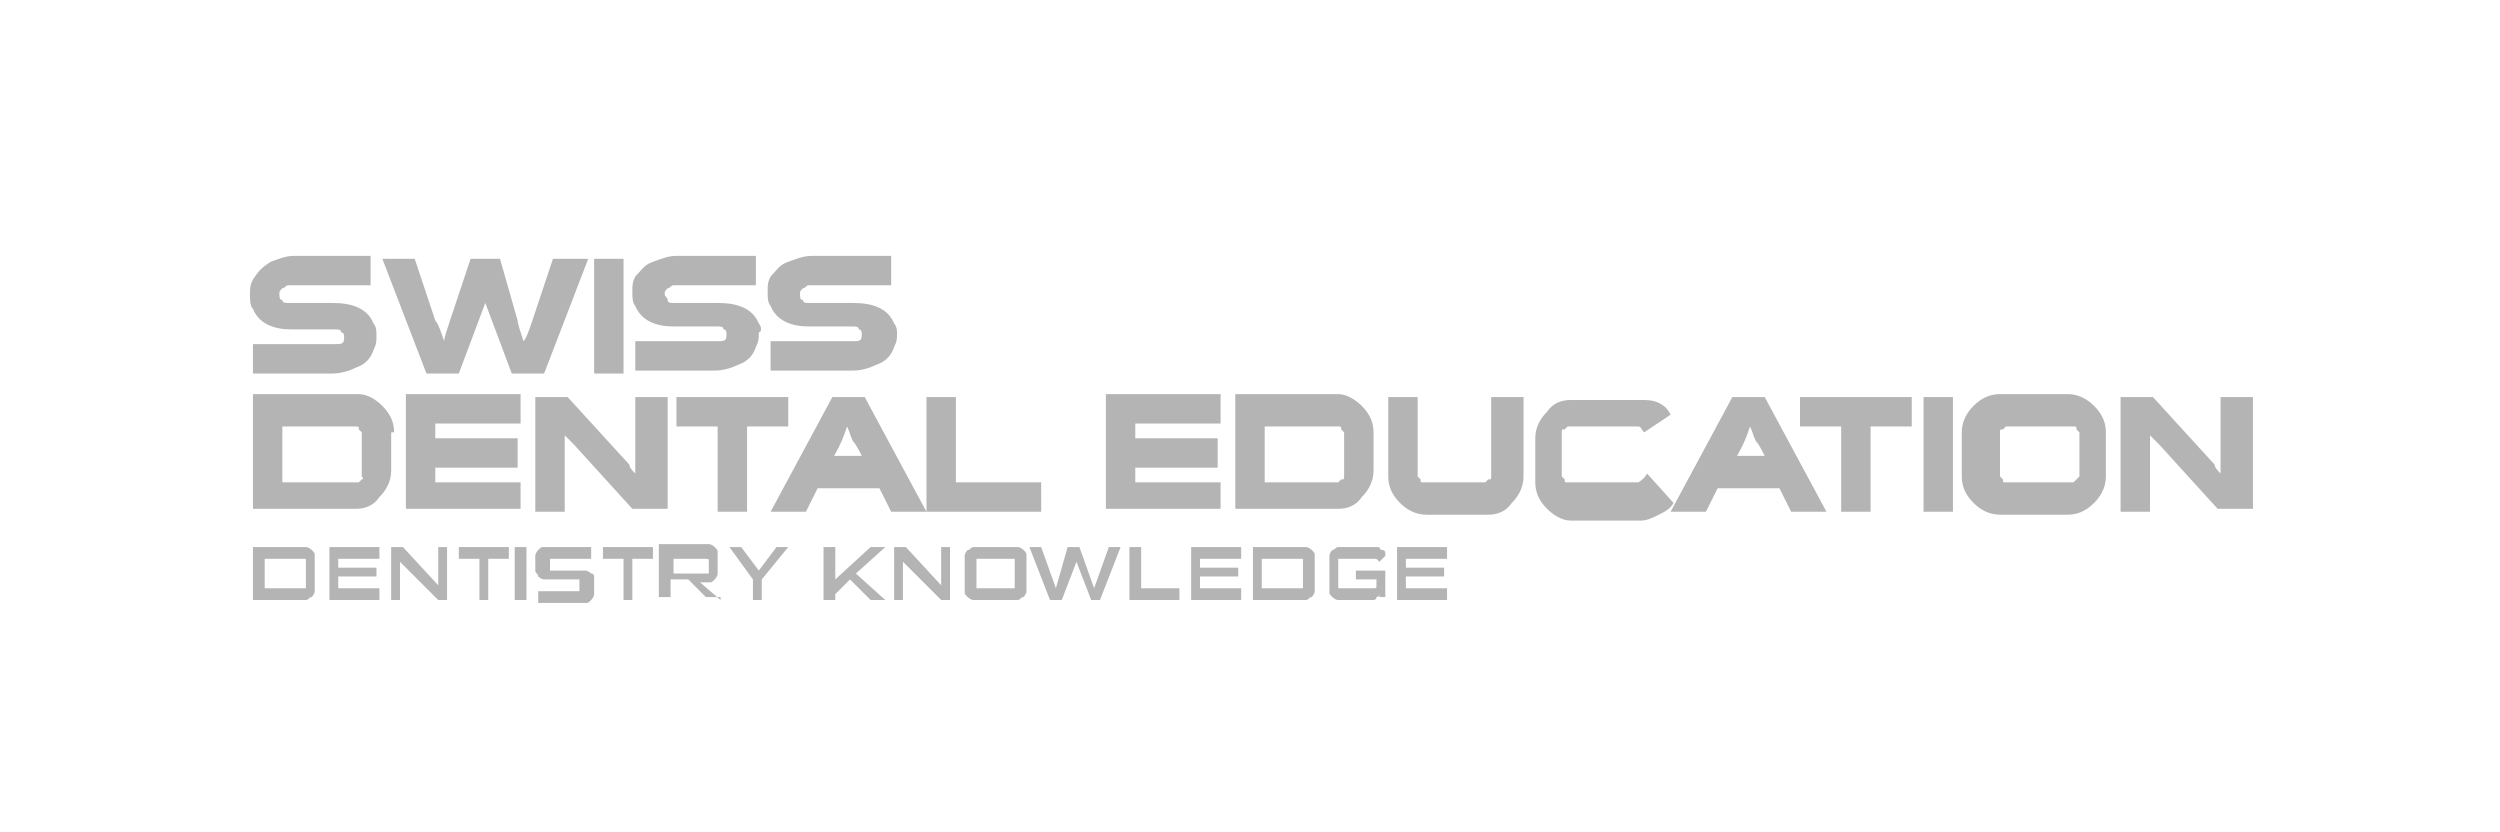 <?xml version="1.0" encoding="utf-8"?>
<!-- Generator: Adobe Illustrator 24.1.2, SVG Export Plug-In . SVG Version: 6.00 Build 0)  -->
<svg version="1.1" id="Layer_1" xmlns="http://www.w3.org/2000/svg" xmlns:xlink="http://www.w3.org/1999/xlink" x="0px" y="0px"
	 viewBox="0 0 85 28.3" style="enable-background:new 0 0 85 28.3;" xml:space="preserve">
<style type="text/css">
	.st0{fill:#B4B4B5;}
</style>
<g>
	<path class="st0" d="M76.5,13.5h-1v2.6c-0.1-0.1-0.2-0.2-0.2-0.3l-2.1-2.3h-1.1v3.9h1v-2.6c0.1,0.1,0.2,0.2,0.3,0.3l2,2.2h1.2V13.5
		z M70.6,16.3c0,0-0.1,0.1-0.1,0.1h-2.3c-0.1,0-0.1,0-0.1-0.1c0,0-0.1-0.1-0.1-0.1v-1.5c0-0.1,0-0.1,0.1-0.1c0,0,0.1-0.1,0.1-0.1
		h2.3c0.1,0,0.1,0,0.1,0.1c0,0,0.1,0.1,0.1,0.1v1.5C70.6,16.3,70.6,16.3,70.6,16.3 M71.6,14.7c0-0.3-0.1-0.6-0.4-0.9
		c-0.2-0.2-0.5-0.4-0.9-0.4h-2.3c-0.3,0-0.6,0.1-0.9,0.4c-0.2,0.2-0.4,0.5-0.4,0.9v1.5c0,0.3,0.1,0.6,0.4,0.9
		c0.2,0.2,0.5,0.4,0.9,0.4h2.3c0.3,0,0.6-0.1,0.9-0.4c0.2-0.2,0.4-0.5,0.4-0.9V14.7z M66.4,13.5h-1v3.9h1V13.5z M65,13.5h-3.8v1h1.4
		v2.9h1v-2.9H65V13.5z M59,15.6c0.3-0.5,0.4-0.8,0.5-1.1c0.1,0.2,0.1,0.3,0.2,0.5c0.1,0.1,0.2,0.3,0.3,0.5H59z M60,13.5h-1.1
		l-2.1,3.9H58l0.4-0.8h2.1l0.4,0.8h1.2L60,13.5z M56,16.1c-0.1,0.2-0.3,0.3-0.3,0.3h-2.4c-0.1,0-0.1,0-0.1-0.1c0,0-0.1-0.1-0.1-0.1
		v-1.5c0-0.1,0-0.1,0.1-0.1c0,0,0.1-0.1,0.1-0.1h2.4c0.1,0,0.1,0.1,0.2,0.2l0.9-0.6c-0.1-0.2-0.2-0.3-0.4-0.4
		c-0.2-0.1-0.4-0.1-0.6-0.1h-2.4c-0.3,0-0.6,0.1-0.8,0.4c-0.2,0.2-0.4,0.5-0.4,0.9v1.5c0,0.3,0.1,0.6,0.4,0.9
		c0.2,0.2,0.5,0.4,0.8,0.4h2.4c0.2,0,0.4-0.1,0.6-0.2c0.2-0.1,0.4-0.2,0.5-0.4L56,16.1z M51.7,13.5h-1v2.7c0,0.1,0,0.1-0.1,0.1
		c0,0-0.1,0.1-0.1,0.1h-2.1c-0.1,0-0.1,0-0.1-0.1c0,0-0.1-0.1-0.1-0.1v-2.7h-1v2.7c0,0.3,0.1,0.6,0.4,0.9c0.2,0.2,0.5,0.4,0.9,0.4
		h2.1c0.3,0,0.6-0.1,0.8-0.4c0.2-0.2,0.4-0.5,0.4-0.9V13.5z M45.6,16.3c0,0-0.1,0.1-0.1,0.1H43v-1.9h2.5c0.1,0,0.1,0,0.1,0.1
		c0,0,0.1,0.1,0.1,0.1v1.5C45.7,16.3,45.7,16.3,45.6,16.3 M46.7,14.7c0-0.3-0.1-0.6-0.4-0.9c-0.2-0.2-0.5-0.4-0.8-0.4H42v3.9h3.5
		c0.3,0,0.6-0.1,0.8-0.4c0.2-0.2,0.4-0.5,0.4-0.9V14.7z M41.5,16.4h-2.9v-0.5h2.8v-1h-2.8v-0.5h2.9v-1h-3.9v3.9h3.9V16.4z
		 M35.4,16.4h-2.9v-2.9h-1v3.9h3.9V16.4z M28.3,15.6c0.3-0.5,0.4-0.8,0.5-1.1c0.1,0.2,0.1,0.3,0.2,0.5c0.1,0.1,0.2,0.3,0.3,0.5H28.3
		z M29.4,13.5h-1.1l-2.1,3.9h1.2l0.4-0.8h2.1l0.4,0.8h1.2L29.4,13.5z M26.8,13.5H23v1h1.4v2.9h1v-2.9h1.4V13.5z M22.6,13.5h-1v2.6
		c-0.1-0.1-0.2-0.2-0.2-0.3l-2.1-2.3h-1.1v3.9h1v-2.6c0.1,0.1,0.2,0.2,0.3,0.3l2,2.2h1.2V13.5z M17.7,16.4h-2.9v-0.5h2.8v-1h-2.8
		v-0.5h2.9v-1h-3.9v3.9h3.9V16.4z M12.3,16.3c0,0-0.1,0.1-0.1,0.1H9.6v-1.9h2.5c0.1,0,0.1,0,0.1,0.1c0,0,0.1,0.1,0.1,0.1v1.5
		C12.4,16.3,12.3,16.3,12.3,16.3 M13.4,14.7c0-0.3-0.1-0.6-0.4-0.9c-0.2-0.2-0.5-0.4-0.8-0.4H8.6v3.9h3.5c0.3,0,0.6-0.1,0.8-0.4
		c0.2-0.2,0.4-0.5,0.4-0.9V14.7z"/>
	<path class="st0" d="M30.4,11c-0.2-0.5-0.7-0.7-1.4-0.7h-1.5c-0.1,0-0.2,0-0.2-0.1c-0.1,0-0.1-0.1-0.1-0.2c0-0.1,0-0.1,0.1-0.2
		c0.1,0,0.1-0.1,0.2-0.1h2.8v-1h-2.7c-0.3,0-0.5,0.1-0.8,0.2c-0.3,0.1-0.4,0.3-0.6,0.5c-0.1,0.2-0.1,0.3-0.1,0.5
		c0,0.2,0,0.4,0.1,0.5c0.2,0.5,0.7,0.7,1.3,0.7h1.5c0.1,0,0.2,0,0.2,0.1c0.1,0,0.1,0.1,0.1,0.2c0,0.2-0.1,0.2-0.3,0.2h-2.8v1H29
		c0.3,0,0.6-0.1,0.8-0.2c0.3-0.1,0.5-0.3,0.6-0.6c0.1-0.2,0.1-0.3,0.1-0.5C30.5,11.3,30.5,11.1,30.4,11 M25.8,11
		c-0.2-0.5-0.7-0.7-1.4-0.7h-1.5c-0.1,0-0.2,0-0.2-0.1s-0.1-0.1-0.1-0.2c0-0.1,0-0.1,0.1-0.2c0.1,0,0.1-0.1,0.2-0.1h2.8v-1h-2.7
		c-0.3,0-0.5,0.1-0.8,0.2c-0.3,0.1-0.4,0.3-0.6,0.5c-0.1,0.2-0.1,0.3-0.1,0.5c0,0.2,0,0.4,0.1,0.5c0.2,0.5,0.7,0.7,1.3,0.7h1.5
		c0.1,0,0.2,0,0.2,0.1c0.1,0,0.1,0.1,0.1,0.2c0,0.2-0.1,0.2-0.3,0.2h-2.8v1h2.7c0.3,0,0.6-0.1,0.8-0.2c0.3-0.1,0.5-0.3,0.6-0.6
		c0.1-0.2,0.1-0.3,0.1-0.5C25.9,11.3,25.9,11.1,25.8,11 M21.2,8.8h-1v3.9h1V8.8z M18.8,8.8l-0.7,2.1c-0.1,0.3-0.2,0.6-0.3,0.7
		c-0.1-0.3-0.2-0.6-0.2-0.7L17,8.8H16l-0.7,2.1c-0.1,0.3-0.2,0.6-0.2,0.7c-0.1-0.3-0.2-0.6-0.3-0.7l-0.7-2.1H13l1.5,3.9h1.1l0.9-2.4
		l0.9,2.4h1.1L20,8.8H18.8z M12.7,11c-0.2-0.5-0.7-0.7-1.4-0.7H9.8c-0.1,0-0.2,0-0.2-0.1c-0.1,0-0.1-0.1-0.1-0.2
		c0-0.1,0-0.1,0.1-0.2c0.1,0,0.1-0.1,0.2-0.1h2.8v-1H10c-0.3,0-0.5,0.1-0.8,0.2C8.9,9.1,8.8,9.2,8.6,9.5C8.5,9.7,8.5,9.8,8.5,10
		c0,0.2,0,0.4,0.1,0.5c0.2,0.5,0.7,0.7,1.3,0.7h1.5c0.1,0,0.2,0,0.2,0.1c0.1,0,0.1,0.1,0.1,0.2c0,0.2-0.1,0.2-0.3,0.2H8.6v1h2.7
		c0.3,0,0.6-0.1,0.8-0.2c0.3-0.1,0.5-0.3,0.6-0.6c0.1-0.2,0.1-0.3,0.1-0.5C12.8,11.3,12.8,11.1,12.7,11"/>
	<path class="st0" d="M49.2,20.4V20h-1.4v-0.4h1.3v-0.3h-1.3V19h1.4v-0.4h-1.7v1.8H49.2z M47.1,20.4v-1h-1v0.3h0.7v0.2
		c0,0.1,0,0.1-0.1,0.1c0,0-0.1,0-0.2,0h-0.8c0,0-0.1,0-0.1,0c0,0,0,0-0.1,0c0,0,0,0,0-0.1c0,0,0-0.1,0-0.1v-0.6c0-0.1,0-0.1,0-0.2
		c0,0,0.1,0,0.2,0h0.9c0.1,0,0.1,0,0.2,0c0,0,0.1,0.1,0.1,0.1l0.2-0.2c0,0,0-0.1,0-0.1c0,0,0-0.1-0.1-0.1c0,0-0.1,0-0.1-0.1
		c0,0-0.1,0-0.2,0h-0.9c-0.1,0-0.2,0-0.3,0c-0.1,0-0.1,0.1-0.2,0.1c0,0-0.1,0.1-0.1,0.2c0,0.1,0,0.2,0,0.3v0.6c0,0.1,0,0.2,0,0.3
		c0,0.1,0,0.1,0.1,0.2c0,0,0.1,0.1,0.2,0.1c0.1,0,0.2,0,0.3,0h0.8c0.1,0,0.1,0,0.1,0c0,0,0.1,0,0.1-0.1c0,0,0.1,0,0.1-0.1
		c0,0,0-0.1,0-0.1l0,0.2H47.1z M44.3,19.8c0,0.1,0,0.1,0,0.2c0,0-0.1,0-0.2,0h-1.2V19h1.2c0.1,0,0.1,0,0.2,0c0,0,0,0.1,0,0.2V19.8z
		 M44.1,20.4c0.1,0,0.2,0,0.3,0c0.1,0,0.1-0.1,0.2-0.1c0,0,0.1-0.1,0.1-0.2c0-0.1,0-0.2,0-0.3v-0.6c0-0.1,0-0.2,0-0.3
		c0-0.1,0-0.1-0.1-0.2c0,0-0.1-0.1-0.2-0.1c-0.1,0-0.2,0-0.3,0h-1.5v1.8H44.1z M42.2,20.4V20h-1.4v-0.4h1.3v-0.3h-1.3V19h1.4v-0.4
		h-1.7v1.8H42.2z M40.1,20.4V20h-1.3v-1.4h-0.4v1.8H40.1z M37.4,20.4l0.7-1.8h-0.4L37.2,20l-0.5-1.4h-0.4L35.9,20l-0.5-1.4H35
		l0.7,1.8h0.4l0.5-1.3l0.5,1.3H37.4z M34.5,19.8c0,0.1,0,0.1,0,0.2c0,0-0.1,0-0.2,0h-0.9c0,0-0.1,0-0.1,0c0,0,0,0-0.1,0
		c0,0,0,0,0-0.1c0,0,0-0.1,0-0.1v-0.6c0-0.1,0-0.1,0-0.2c0,0,0.1,0,0.2,0h0.9c0.1,0,0.1,0,0.2,0c0,0,0,0.1,0,0.2V19.8z M34.3,20.4
		c0.1,0,0.2,0,0.3,0c0.1,0,0.1-0.1,0.2-0.1c0,0,0.1-0.1,0.1-0.2c0-0.1,0-0.2,0-0.3v-0.6c0-0.1,0-0.2,0-0.3c0-0.1,0-0.1-0.1-0.2
		c0,0-0.1-0.1-0.2-0.1c-0.1,0-0.2,0-0.3,0h-0.9c-0.1,0-0.2,0-0.3,0c-0.1,0-0.1,0.1-0.2,0.1c0,0-0.1,0.1-0.1,0.2c0,0.1,0,0.2,0,0.3
		v0.6c0,0.1,0,0.2,0,0.3c0,0.1,0,0.1,0.1,0.2c0,0,0.1,0.1,0.2,0.1c0.1,0,0.2,0,0.3,0H34.3z M32.3,20.4v-1.8H32v1.3l-1.2-1.3h-0.4
		v1.8h0.3v-1.3l1.3,1.3H32.3z M30.1,20.4l-1-0.9l1-0.9h-0.5l-1.2,1.1v-1.1H28v1.8h0.4v-0.2l0.5-0.5l0.7,0.7H30.1z M25.9,20.4v-0.7
		l0.9-1.1h-0.4l-0.6,0.8l-0.6-0.8h-0.4l0.8,1.1v0.7H25.9z M24.1,19.3c0,0.1,0,0.1,0,0.2c0,0-0.1,0-0.1,0h-1.1V19H24
		c0.1,0,0.1,0,0.1,0.1C24.1,19.1,24.1,19.1,24.1,19.3L24.1,19.3z M24.5,20.4l-0.7-0.6c0.1,0,0.2,0,0.3,0c0.1,0,0.1,0,0.2-0.1
		c0,0,0.1-0.1,0.1-0.2c0-0.1,0-0.2,0-0.3v-0.1c0-0.1,0-0.2,0-0.3c0-0.1,0-0.1-0.1-0.2c0,0-0.1-0.1-0.2-0.1c-0.1,0-0.1,0-0.2,0h-1.5
		v1.8h0.4v-0.6h0.6l0.6,0.6H24.5z M21.5,20.4V19h0.7v-0.4h-1.7V19h0.7v1.4H21.5z M20.2,19.8c0-0.1,0-0.1,0-0.2
		c0-0.1-0.1-0.1-0.1-0.1c0,0-0.1-0.1-0.2-0.1c-0.1,0-0.2,0-0.3,0h-0.7c-0.1,0-0.1,0-0.2,0c0,0,0-0.1,0-0.2c0-0.1,0-0.1,0-0.2
		c0,0,0.1,0,0.2,0h1.2c0-0.1,0-0.1,0-0.2c0-0.1,0-0.1,0-0.2h-1.3c-0.1,0-0.2,0-0.3,0c-0.1,0-0.1,0-0.2,0.1c0,0-0.1,0.1-0.1,0.2
		c0,0.1,0,0.1,0,0.2v0.1c0,0.1,0,0.2,0,0.2c0,0.1,0.1,0.1,0.1,0.2c0,0,0.1,0.1,0.2,0.1c0.1,0,0.2,0,0.3,0h0.7c0.1,0,0.2,0,0.2,0
		c0,0,0,0.1,0,0.2c0,0,0,0.1,0,0.1c0,0,0,0,0,0.1c0,0,0,0-0.1,0c0,0-0.1,0-0.1,0h-1.2c0,0.1,0,0.1,0,0.2c0,0.1,0,0.1,0,0.2h1.3
		c0.1,0,0.2,0,0.3,0c0.1,0,0.1,0,0.2-0.1c0,0,0.1-0.1,0.1-0.2C20.2,20.1,20.2,20,20.2,19.8L20.2,19.8z M17.9,18.6h-0.4v1.8h0.4V18.6
		z M16.6,20.4V19h0.7v-0.4h-1.7V19h0.7v1.4H16.6z M15.2,20.4v-1.8h-0.3v1.3l-1.2-1.3h-0.4v1.8h0.3v-1.3l1.3,1.3H15.2z M12.9,20.4V20
		h-1.4v-0.4h1.3v-0.3h-1.3V19h1.4v-0.4h-1.7v1.8H12.9z M10.4,19.8c0,0.1,0,0.1,0,0.2c0,0-0.1,0-0.2,0H9V19h1.2c0.1,0,0.1,0,0.2,0
		c0,0,0,0.1,0,0.2V19.8z M10.1,20.4c0.1,0,0.2,0,0.3,0c0.1,0,0.1-0.1,0.2-0.1c0,0,0.1-0.1,0.1-0.2c0-0.1,0-0.2,0-0.3v-0.6
		c0-0.1,0-0.2,0-0.3c0-0.1,0-0.1-0.1-0.2c0,0-0.1-0.1-0.2-0.1c-0.1,0-0.2,0-0.3,0H8.6v1.8H10.1z"/>
</g>
</svg>
